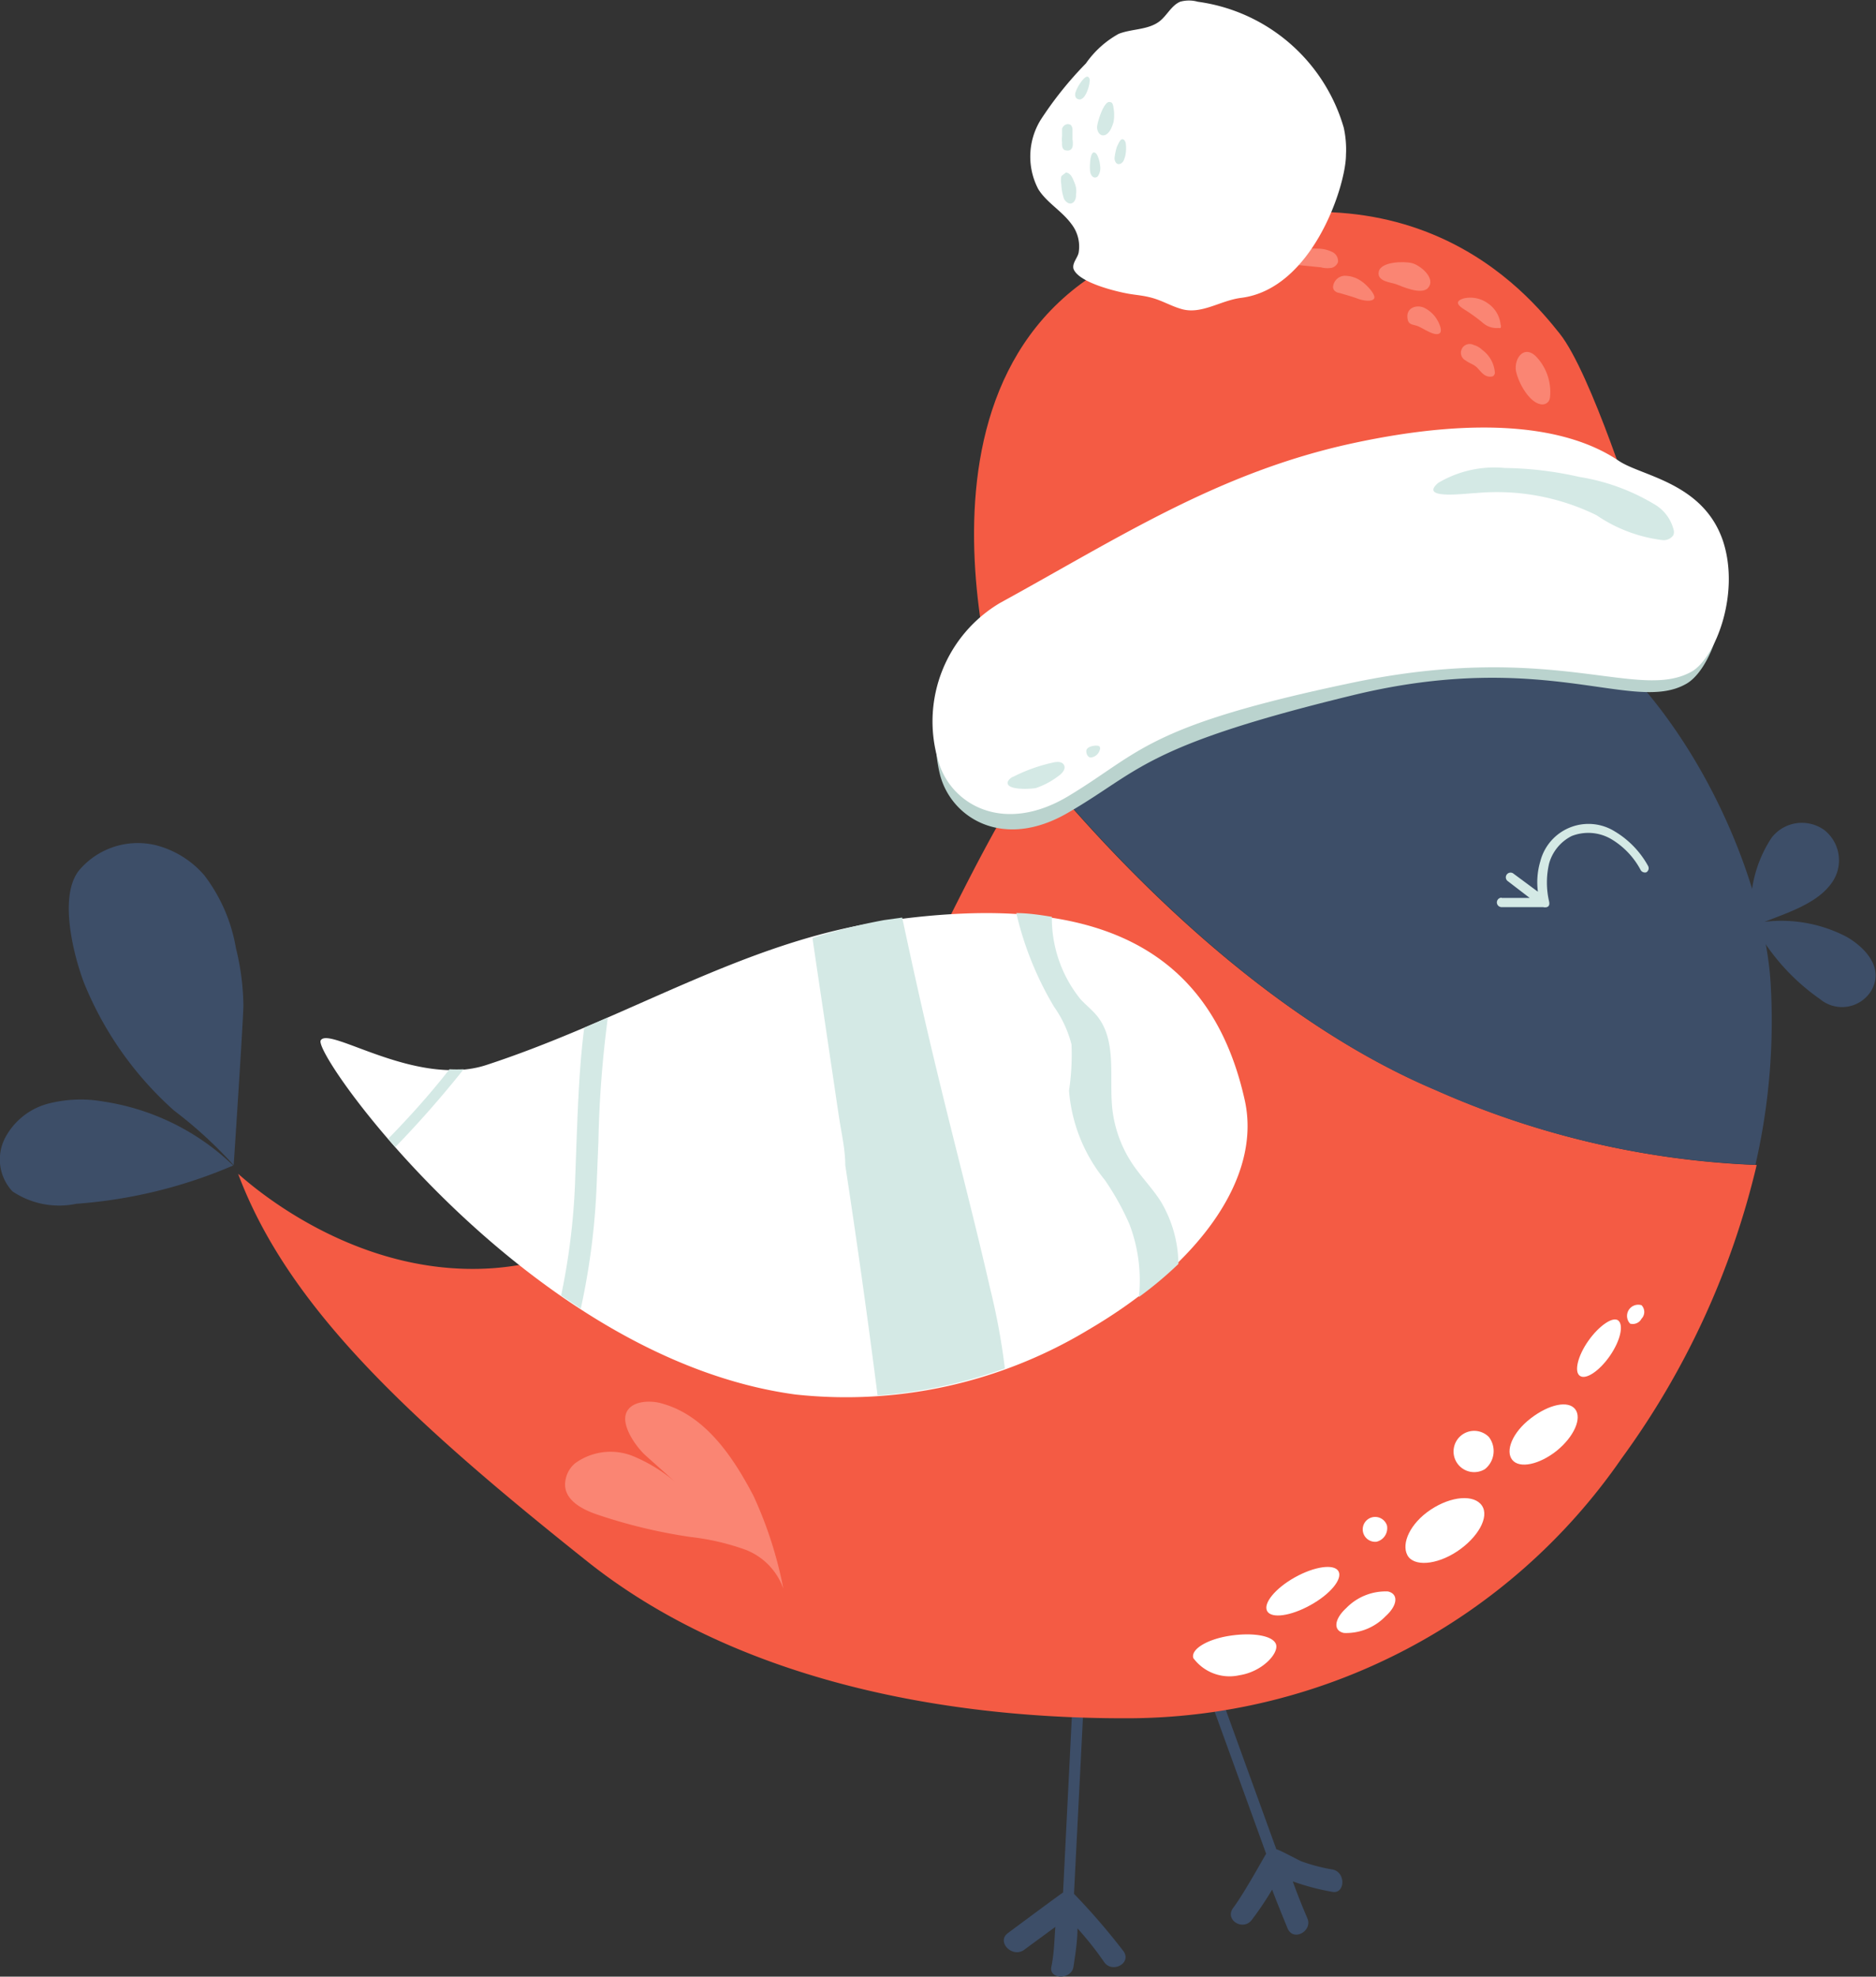 <svg xmlns="http://www.w3.org/2000/svg" viewBox="0 0 75.46 79.49"><rect x="0" y="0" width="75.46" height="79.49" fill="#333333" stroke="none"/><defs><style>.cls-1{fill:#3d4e68;}.cls-2{fill:#f45b44;}.cls-3{fill:#fff;}.cls-4{fill:#d4e9e5;}.cls-5{fill:#fa8573;}.cls-6{fill:#bad3ce;}</style></defs><g id="Layer_2" data-name="Layer 2"><g id="Map_with_elements" data-name="Map with elements"><path class="cls-1" d="M40.54,77.74c.7-.52,2.18-1.62,2.22-1.63l.52-10.39.45,0L43.2,76.16a26.75,26.75,0,0,1,2,2.32c.32.48-.47.89-.79.42a12.68,12.68,0,0,0-1.07-1.35c0,.51-.08,1-.16,1.54s-1,.52-.89,0,.12-1.07.16-1.6l-1.28.94C40.69,78.73,40.08,78.08,40.54,77.74Z"/><path class="cls-1" d="M50.93,74.55l-3.6-9.93.42-.15,3.59,9.9c.09,0,.86.42,1,.48a7,7,0,0,0,1.25.33c.56.1.52,1,0,.9A9.54,9.54,0,0,1,52,75.66c.18.5.38,1,.59,1.49s-.54.94-.79.42c0,0-.47-1.14-.63-1.58a12.38,12.38,0,0,1-.82,1.22c-.35.46-1.1,0-.75-.48C50.06,76.12,50.88,74.61,50.93,74.55Z"/><path class="cls-2" d="M19.83,51c5.62-.41,12.76-5.47,14.88-8.08,2.26-2.77,4-7.8,6.92-12.19,3.29,4,9.21,10.21,16.16,13.12a35,35,0,0,0,12.87,3,32.76,32.76,0,0,1-5.44,11.81,24.19,24.19,0,0,1-20,10.44c-8.12,0-16-1.87-21.55-6.27C16.34,57,11.57,52.51,9.58,47.21,9.54,47.13,13.91,51.42,19.83,51Z"/><path class="cls-1" d="M6.31,34a3.84,3.84,0,0,1,1.9,1.19,6.65,6.65,0,0,1,1.28,2.94,10,10,0,0,1,.3,2.3c0,.52-.39,6.43-.39,6.43A17.42,17.42,0,0,0,7,44.66a13.82,13.82,0,0,1-3.54-4.94c-.3-.67-1.23-3.56-.27-4.73A3.09,3.09,0,0,1,6.31,34Z"/><path class="cls-1" d="M1.91,44.39a5.22,5.22,0,0,1,2.26-.09,9.58,9.58,0,0,1,5.21,2.57,19.53,19.53,0,0,1-6.31,1.54,3.37,3.37,0,0,1-2.57-.5,1.88,1.88,0,0,1-.31-2.12A2.75,2.75,0,0,1,1.91,44.39Z"/><path class="cls-1" d="M73.38,33.38a1.55,1.55,0,0,1,.38,2c-.54.91-1.79,1.3-2.78,1.69a5.67,5.67,0,0,1,3.29.6c.75.43,1.53,1.25,1,2.17a1.38,1.38,0,0,1-2.06.34A8.58,8.58,0,0,1,70.45,37a5.06,5.06,0,0,1,.81-3.31A1.54,1.54,0,0,1,73.38,33.38Z"/><path class="cls-1" d="M41.63,30.71c2.74-4.2,6.48-7.82,12.59-8.34,11-.92,16.65,11.34,17,17.15a25.73,25.73,0,0,1-.61,7.32,35,35,0,0,1-12.87-3C50.84,40.92,44.92,34.7,41.63,30.71Z"/><path class="cls-3" d="M62.62,58.34c-.7.56-1.5.73-1.79.37s0-1.1.74-1.67,1.51-.73,1.79-.37S63.32,57.77,62.62,58.34Z"/><path class="cls-3" d="M58.61,62.39c-.83.55-1.75.62-2,.15s.11-1.28.94-1.83,1.75-.62,2.06-.16S59.44,61.84,58.61,62.39Z"/><path class="cls-3" d="M52.71,64.55c-.79.44-1.57.55-1.74.24s.33-.92,1.12-1.36,1.58-.55,1.75-.24S53.51,64.11,52.71,64.55Z"/><path class="cls-3" d="M63.55,55.33c-.24-.16-.09-.8.34-1.41s1-1,1.21-.81.08.8-.34,1.41S63.79,55.5,63.55,55.33Z"/><path class="cls-3" d="M48,66.68c-.11-.35.55-.76,1.48-.9s1.75,0,1.85.36-.56,1.09-1.48,1.23A1.81,1.81,0,0,1,48,66.68Z"/><path class="cls-3" d="M59.73,59.08a.83.83,0,1,1,.16-1.29A.93.93,0,0,1,59.73,59.08Z"/><path class="cls-3" d="M55.73,65a2.2,2.2,0,0,1-1.67.67c-.44-.09-.4-.55.09-1A2.21,2.21,0,0,1,55.83,64C56.26,64.1,56.22,64.56,55.73,65Z"/><path class="cls-3" d="M55.37,62a.5.5,0,1,1,.42-.65A.56.56,0,0,1,55.37,62Z"/><path class="cls-3" d="M65.57,53.23a.45.45,0,0,1,.46-.74.39.39,0,0,1,0,.54A.4.4,0,0,1,65.57,53.23Z"/><path class="cls-3" d="M19.56,42.83c5.63-1.84,10.35-4.95,15.91-5.77,7.59-1.12,13.08.34,14.6,7.19.7,3.18-1.94,6.68-6.28,9.22A18.87,18.87,0,0,1,32,56.08C21.3,54.64,12.57,42.43,12.9,41.84S16.75,43.75,19.56,42.83Z"/><path class="cls-4" d="M45.43,49.23a10.53,10.53,0,0,0-1-1.79A6.48,6.48,0,0,1,43,43.86,9.67,9.67,0,0,0,43.1,42a4.61,4.61,0,0,0-.7-1.51,13.14,13.14,0,0,1-1.52-3.77c.49,0,1,.08,1.43.15a5.18,5.18,0,0,0,1.15,3.31c.22.24.48.44.68.69.79,1,.47,2.44.6,3.71a5,5,0,0,0,.8,2.21c.36.54.82,1,1.16,1.54a5,5,0,0,1,.7,2.5,15.11,15.11,0,0,1-1.59,1.33A6.34,6.34,0,0,0,45.43,49.23Z"/><path class="cls-4" d="M33.76,45c-.13-.85-.25-1.7-.38-2.55-.23-1.58-.47-3.15-.7-4.73A23.64,23.64,0,0,1,35.57,37l.72-.1c.44,2.07.9,4.13,1.4,6.19.7,2.91,1.47,5.81,2.14,8.74a26.87,26.87,0,0,1,.59,3.2,19.24,19.24,0,0,1-5.12,1.09Q34.71,51.5,34,46.86C34,46.23,33.85,45.59,33.76,45Z"/><path class="cls-4" d="M18.08,43a5.43,5.43,0,0,0,.57,0c-.86,1.08-1.78,2.13-2.75,3.13l-.29-.33C16.47,44.92,17.3,44,18.08,43Z"/><path class="cls-4" d="M23.13,47.59l.06-1.69c.06-1.51.11-3,.31-4.57l.95-.41a44.27,44.27,0,0,0-.38,5L24,47.63a28.28,28.28,0,0,1-.64,5l-.79-.53A27,27,0,0,0,23.13,47.59Z"/><path class="cls-5" d="M23.14,58.84a2.43,2.43,0,0,1,2.28-.3,6.4,6.4,0,0,1,2,1.29L26,58.56c-.38-.33-1-1.18-.82-1.71s1-.56,1.51-.39c1.7.5,2.8,2.13,3.62,3.7a16.24,16.24,0,0,1,1.2,3.73,2.61,2.61,0,0,0-1.53-1.57,9.77,9.77,0,0,0-2.2-.51A21.25,21.25,0,0,1,24,60.9c-.58-.2-1.24-.55-1.27-1.16A1.13,1.13,0,0,1,23.14,58.84Z"/><path class="cls-4" d="M60.4,36.11h1.13l-.9-.69a.19.19,0,0,1,.23-.3l1,.74a2.94,2.94,0,0,1,.1-1.23,2,2,0,0,1,3-1.19,3.69,3.69,0,0,1,1.33,1.38.19.19,0,0,1-.07.26A.2.2,0,0,1,66,35a3.18,3.18,0,0,0-1.18-1.25,1.83,1.83,0,0,0-1.6-.13,1.77,1.77,0,0,0-.91,1.11,3.37,3.37,0,0,0,0,1.52c.07.31-.24.23-.24.23H60.4a.19.19,0,0,1,0-.38Z"/><path class="cls-2" d="M62.74,13.42c-1.27-1.59-6.22-7.73-16.86-3.35s-5.42,19.29-5.42,19.29,8.44-3.09,12.68-2.73,12.71-5.74,12.71-5.74S64,15,62.74,13.42Z"/><path class="cls-5" d="M61.77,14.32c-.5-.47-.9.15-.78.65s.55,1.23,1,1.29a.31.31,0,0,0,.3-.12.39.39,0,0,0,.06-.19A2.06,2.06,0,0,0,61.77,14.32Z"/><path class="cls-5" d="M58.88,12c-.44.13-.17.33.06.47a6.72,6.72,0,0,1,.69.5.84.84,0,0,0,.64.22.25.25,0,0,0,.09,0,.17.17,0,0,0,0-.14,1.18,1.18,0,0,0-.51-.85A1.2,1.2,0,0,0,58.88,12Z"/><path class="cls-5" d="M57.44,11.58c.34-.39-.32-.92-.65-1s-1.24-.06-1.33.34.48.43.7.51S57.17,11.88,57.44,11.58Z"/><path class="cls-5" d="M53.57,10.77a.38.38,0,0,0,.25-.23.41.41,0,0,0-.26-.42A1.29,1.29,0,0,0,53,10a2.52,2.52,0,0,0-1.43.35.15.15,0,0,0,0,.22.47.47,0,0,0,.26.05l1.3.13A1,1,0,0,0,53.57,10.77Z"/><path class="cls-5" d="M54.75,11.3a1.18,1.18,0,0,0-.67-.21.49.49,0,0,0-.46.45.24.24,0,0,0,.05.14.32.32,0,0,0,.2.1c.17.05.53.15.74.23s.57.14.66,0S55,11.47,54.75,11.3Z"/><path class="cls-5" d="M57.27,12.37c-.29-.12-.67,0-.66.36s.21.3.43.39.63.39.84.3-.06-.6-.22-.76A1.2,1.2,0,0,0,57.27,12.37Z"/><path class="cls-5" d="M59.27,13.87a.35.35,0,0,0-.31.63c.14.11.3.14.44.27s.31.43.61.37c.08,0,.12-.11.12-.14a1.24,1.24,0,0,0-.51-.93A.82.82,0,0,0,59.27,13.87Z"/><path class="cls-3" d="M43.09,9c-.38-.52-1-.86-1.33-1.4a2.82,2.82,0,0,1,.1-2.78,14.61,14.61,0,0,1,1.82-2.27A3.9,3.9,0,0,1,45,1.36c.54-.21,1.19-.15,1.65-.51.3-.24.47-.63.82-.78a1.31,1.31,0,0,1,.71,0,7.11,7.11,0,0,1,5.87,5.06,4.06,4.06,0,0,1,.09,1.1c0,1.24-1.35,5.4-4.23,5.75-.84.11-1.6.69-2.41.44-.38-.11-.74-.32-1.12-.43s-.66-.12-1-.18c-.5-.09-2-.45-2.2-1-.06-.24.18-.45.21-.67A1.47,1.47,0,0,0,43.09,9Z"/><path class="cls-4" d="M42.87,6.94c.09,0,.16.06.21.12a1.08,1.08,0,0,1,.12.24,1.13,1.13,0,0,1,.08.24.84.84,0,0,1,0,.29.41.41,0,0,1-.07.27c-.14.17-.32.06-.41-.1a2.05,2.05,0,0,1-.11-.59.82.82,0,0,1,0-.32C42.78,7,42.81,7,42.87,6.94Z"/><path class="cls-4" d="M43.14,5.19c0,.14,0,.28,0,.42a.79.79,0,0,1,0,.3.2.2,0,0,1-.24.14c-.16,0-.19-.16-.18-.31a1.37,1.37,0,0,1,0-.28l0-.14,0-.14A.26.26,0,0,1,42.9,5,.14.14,0,0,1,43,5C43.06,5,43.12,5.05,43.14,5.19Z"/><path class="cls-4" d="M43.77,3.09a.18.18,0,0,1,.06.18,1.38,1.38,0,0,1-.1.4.87.87,0,0,1-.1.19.31.31,0,0,1-.18.14c-.16,0-.22-.1-.2-.25a1.46,1.46,0,0,1,.21-.42C43.57,3.17,43.69,3.05,43.77,3.09Z"/><path class="cls-4" d="M45.15,5.6c.07,0,.11.08.13.15a1.46,1.46,0,0,1,0,.42,1,1,0,0,1-.06.23.29.29,0,0,1-.14.18c-.15.07-.24-.06-.25-.21a2.47,2.47,0,0,1,.09-.45C45,5.74,45.07,5.59,45.15,5.6Z"/><path class="cls-4" d="M44.66,4.11c.09,0,.12.13.13.23a1.58,1.58,0,0,1,0,.57c-.05.17-.15.45-.34.52s-.33-.13-.32-.33S44.42,4,44.66,4.11Z"/><path class="cls-4" d="M44,6.13c.06,0,.11.06.14.12a1.19,1.19,0,0,1,.11.41.57.57,0,0,1-.1.44c-.13.1-.25,0-.29-.15S43.83,6.14,44,6.13Z"/><path class="cls-6" d="M40.39,24.92c4.69-2.52,8.64-5.06,14-6.19,5-1.07,8.5-.67,10.54.67.89.59,3.35.82,4.12,3.11.68,2-.27,4.48-1.24,5-2.12,1.19-5.67-1.43-13.4.45C46,30,45.86,31,43,32.66c-2.65,1.57-4.75.22-5.19-1.51A5.68,5.68,0,0,1,40.39,24.92Z"/><path class="cls-3" d="M40.22,24.25C45,21.63,49,19,54.39,17.83c5.12-1.11,8.65-.7,10.72.7.91.62,3.41.87,4.2,3.24C70,23.89,69,26.44,68.06,27c-2.16,1.23-5.55-1.24-13.64.45C46.1,29.19,45.9,30.25,43,32c-2.69,1.63-4.85.3-5.29-1.51A5.54,5.54,0,0,1,40.22,24.25Z"/><path class="cls-4" d="M60.53,18.82a14.28,14.28,0,0,1,3,.36,8.42,8.42,0,0,1,3,1.09,1.65,1.65,0,0,1,.78,1,.36.36,0,0,1,0,.25.47.47,0,0,1-.44.2,6,6,0,0,1-2.65-1,9.11,9.11,0,0,0-4.87-.89c-.3,0-2.32.29-1.5-.41A4.41,4.41,0,0,1,60.53,18.82Z"/><path class="cls-4" d="M41.67,31.69a3.12,3.12,0,0,0,.9-.48c.15-.1.31-.28.23-.44s-.3-.14-.46-.1a6.68,6.68,0,0,0-1.57.56.41.41,0,0,0-.23.2C40.42,31.8,41.5,31.73,41.67,31.69Z"/><path class="cls-4" d="M43.9,30.46a.42.42,0,0,0,.34-.31.12.12,0,0,0,0-.1c0-.07-.15-.07-.23-.06s-.25.05-.3.15S43.74,30.49,43.9,30.46Z"/></g></g></svg>